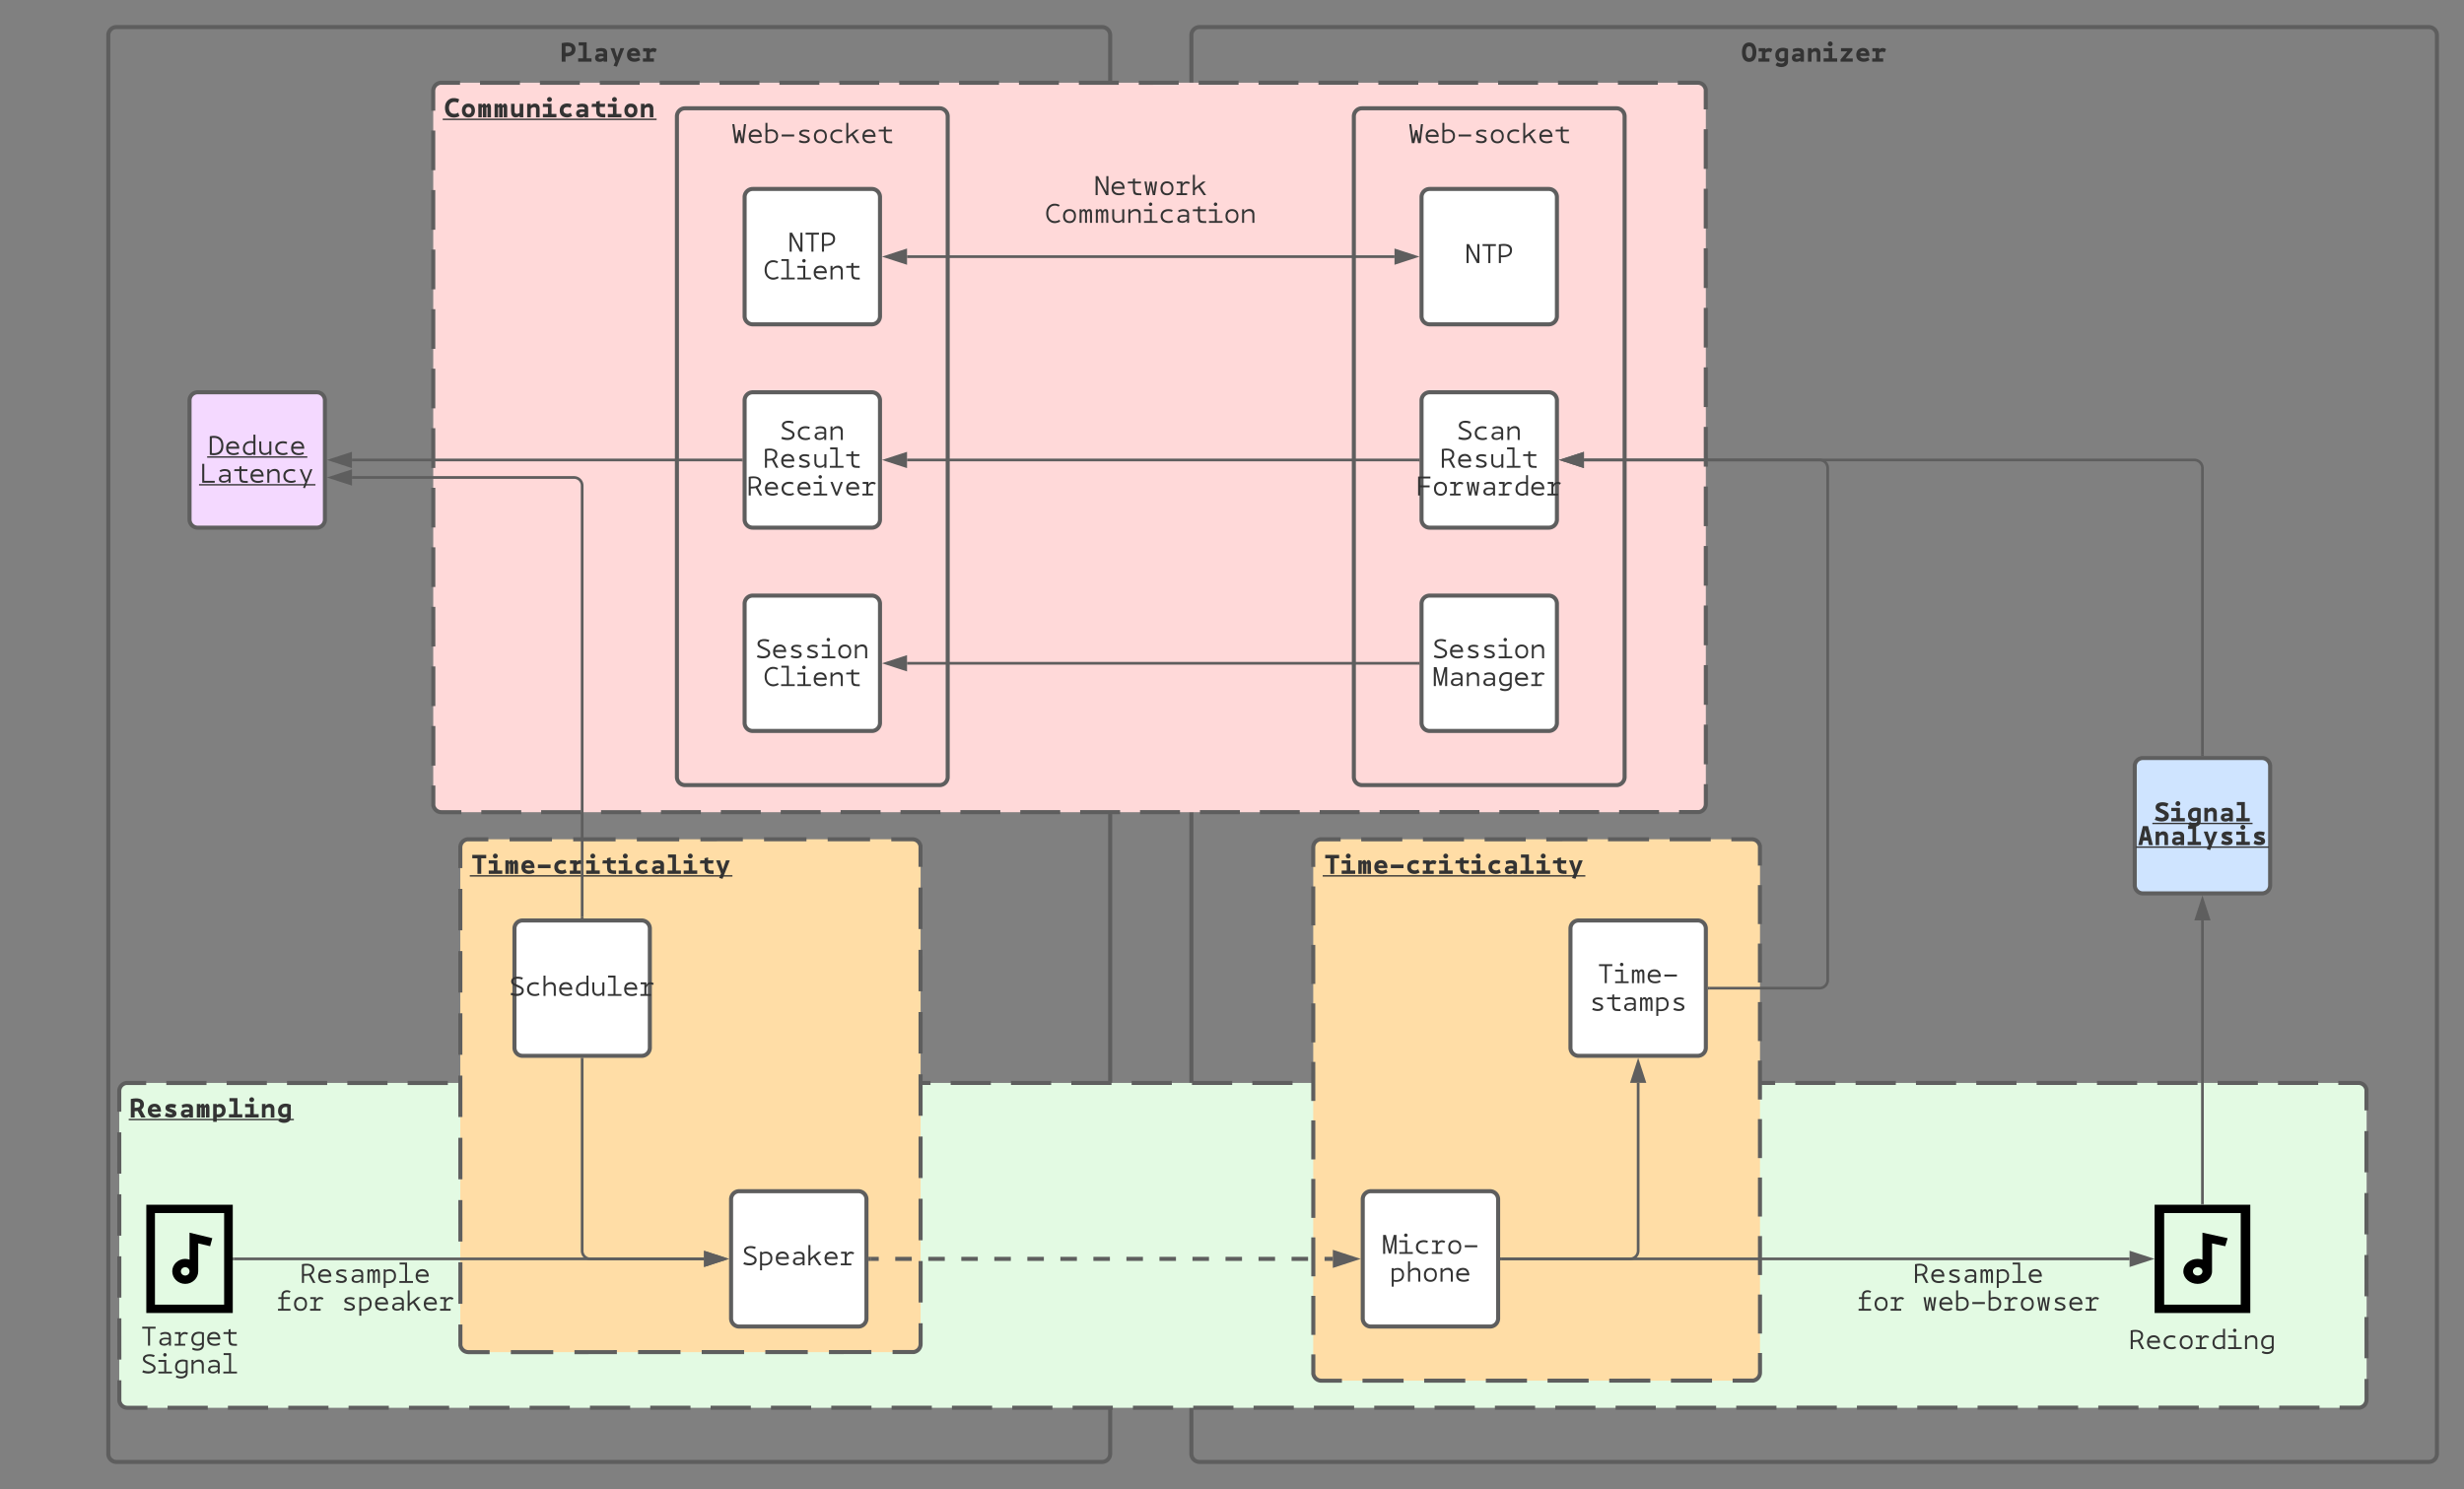 <svg xmlns="http://www.w3.org/2000/svg" xmlns:xlink="http://www.w3.org/1999/xlink" xmlns:lucid="lucid" width="1820" height="1100"><rect width="100%" height="100%" fill="#808080" stroke="none"/><g transform="translate(0 -20)" lucid:page-tab-id="0_0"><path d="M80 46a6 6 0 0 1 6-6h728a6 6 0 0 1 6 6v1048a6 6 0 0 1-6 6H86a6 6 0 0 1-6-6z" stroke="#5e5e5e" stroke-width="3" fill-opacity="0"/><use xlink:href="#a" transform="matrix(1,0,0,1,88,48) translate(326 17.57)"/><path d="M880 46a6 6 0 0 1 6-6h908a6 6 0 0 1 6 6v1048a6 6 0 0 1-6 6H886a6 6 0 0 1-6-6z" stroke="#5e5e5e" stroke-width="3" fill-opacity="0"/><use xlink:href="#b" transform="matrix(1,0,0,1,888,48) translate(398 17.57)"/><path d="M320 87.1a6 6 0 0 1 6-6h928a6 6 0 0 1 6 6V614a6 6 0 0 1-6 6H326a6 6 0 0 1-6-6z" fill="#ffd9d9"/><path d="M354.55 81.16h29.5m14.74 0h29.48m14.74 0h29.5m14.74 0h29.5m14.73 0h29.48m14.75 0l29.5-.02m14.73 0h29.5m14.74 0h29.5m14.73 0h29.5m14.74 0h29.5m14.73 0h29.5m14.74 0l29.5-.02m14.73 0h29.5m14.74 0h29.5m14.74 0h29.5m14.74 0h29.5m14.73 0h29.5m14.75 0l29.5-.02m14.73 0h29.5m14.74 0h29.5m14.73 0H1254l.94.07.9.22.88.35.8.5.72.6.6.72.5.8.37.87.23.9v14.68m0 14.66v29.32m0 14.67v29.32m0 14.65l.02 29.33m0 14.66v29.33m0 14.66v29.32m0 14.66l.02 29.34m0 14.66v29.33m0 14.66v29.3m0 14.68v29.32m.02 14.66v29.33m0 14.65v29.33m0 14.66V614l-.07.94-.22.9-.35.88-.5.8-.6.72-.72.6-.8.5-.88.37-.9.23h-14.76m-14.75 0h-29.5m-14.74 0h-29.48m-14.74 0h-29.5m-14.74 0h-29.5m-14.73 0h-29.48m-14.75.02h-29.5m-14.73 0h-29.5m-14.74 0h-29.5m-14.73 0h-29.5m-14.74 0h-29.5m-14.73 0l-29.5.02m-14.74 0h-29.5m-14.73 0h-29.5m-14.74 0h-29.5m-14.74 0h-29.5m-14.74 0h-29.5m-14.73 0l-29.5.02m-14.75 0h-29.5m-14.73 0h-29.5M385 620h-29.5m-14.73 0H326l-.94-.07-.9-.22-.88-.35-.8-.5-.72-.6-.6-.72-.5-.8-.37-.88-.23-.9v-14.67m0-14.67v-29.3m0-14.67V512.3m0-14.66l-.02-29.33m0-14.65v-29.32m0-14.66v-29.33m0-14.66l-.02-29.33m0-14.66v-29.33m0-14.67v-29.32m0-14.66V204.4m-.02-14.67V160.4m0-14.66v-29.32m0-14.66V87.1l.07-.95.22-.9.35-.88.5-.8.6-.72.72-.6.8-.5.88-.36.9-.23h14.76" stroke="#5e5e5e" stroke-width="3" fill="none"/><use xlink:href="#c" transform="matrix(1,0,0,1,328,89.093) translate(0 17.57)"/><path d="M88.07 826a6 6 0 0 1 6-6h1648a6 6 0 0 1 6 6v228a6 6 0 0 1-6 6h-1648a6 6 0 0 1-6-6z" fill="#e3fae3"/><path d="M122.84 820.07h29.7m14.86 0h29.72m14.85 0h29.7m14.87 0h29.7m14.86 0h29.7m14.87 0h29.7m14.86 0h29.7m14.87 0h29.7m14.87 0h29.7m14.86-.02h29.7m14.87 0h29.7m14.86 0h29.7m14.87 0h29.7m14.87 0h29.7m14.86 0h29.7m14.87 0h29.7m14.86 0h29.7m14.86 0h29.7m14.87 0h29.7m14.86-.02h29.7m14.86 0h29.7m14.86 0h29.7m14.87 0h29.7m14.85 0h29.72m14.85 0h29.7m14.87 0h29.7m14.85 0h29.7m14.87 0h29.7m14.86 0h29.7m14.87-.02h29.7m14.87 0h29.7m14.86 0h29.7m14.87 0h29.7m14.86 0h29.72m14.86 0h29.7m14.87 0h29.7m14.86 0h14.87l.94.07.92.22.87.35.8.5.7.6.62.72.5.8.35.88.22.9v15.27m0 15.27v30.5m.02 15.27v30.53m0 15.26l.02 30.53m0 15.25l.02 30.52m0 15.27V1054l-.07.94-.23.9-.36.88-.48.8-.6.72-.73.6-.8.5-.88.37-.9.23h-14.87m-14.86 0h-29.72m-14.85 0h-29.7m-14.87 0h-29.7m-14.86 0h-29.7m-14.87 0h-29.7m-14.86 0h-29.72m-14.85 0h-29.7m-14.87 0h-29.7m-14.86 0h-29.7m-14.87.02h-29.7m-14.86 0h-29.72m-14.85 0h-29.7m-14.87 0h-29.7m-14.86 0h-29.7m-14.87 0h-29.7m-14.86 0h-29.7m-14.86 0h-29.7m-14.87 0h-29.7m-14.86 0h-29.7m-14.86.02h-29.7m-14.86 0h-29.7m-14.87 0h-29.7m-14.86 0h-29.7m-14.86 0h-29.7m-14.87 0H614m-14.85 0h-29.7m-14.87 0h-29.7m-14.86 0H480.3m-14.85 0h-29.7m-14.87.02h-29.7m-14.86 0h-29.7m-14.87 0h-29.7m-14.86 0h-29.73m-14.85 0h-29.7m-14.87 0h-29.7m-14.86 0h-29.72m-14.86 0H94.07l-.94-.07-.92-.22-.86-.35-.8-.5-.72-.6-.6-.72-.5-.8-.36-.88-.22-.9v-15.27m0-15.27l-.02-30.5m0-15.27V948.1m-.02-15.26V902.3m0-15.25l-.02-30.52m0-15.27V826l.06-.94.22-.9.36-.88.5-.8.6-.72.72-.6.8-.5.87-.37.93-.23h14.85" stroke="#5e5e5e" stroke-width="3" fill="none"/><use xlink:href="#d" transform="matrix(1,0,0,1,96.067,828) translate(0 17.57)"/><path d="M970 646a6 6 0 0 1 6-6h318a6 6 0 0 1 6 6v388a6 6 0 0 1-6 6H976a6 6 0 0 1-6-6z" fill="#ffdda6"/><path d="M1005.44 640.07h30.37m15.2 0l30.37-.02m15.2 0h30.37m15.18 0l30.38-.02m15.2 0h30.36m15.2-.02h30.36m15.2 0H1294l.94.07.9.22.88.35.8.5.72.6.6.72.5.8.37.88.23.9v14.42m0 14.4v28.8m0 14.42l.02 28.8m0 14.4v28.8m0 14.42v28.8m0 14.4l.02 28.82m0 14.4v28.82m0 14.4l.02 28.8m0 14.42v28.8m0 14.4V1034l-.07.94-.22.9-.35.88-.5.8-.6.72-.72.6-.8.5-.88.37-.9.23h-15.2m-15.2 0h-30.36m-15.2 0l-30.37.02m-15.2 0h-30.37m-15.18 0l-30.38.02m-15.2 0h-30.36m-15.2.02h-30.36m-15.2 0H976l-.94-.07-.9-.22-.88-.35-.8-.5-.72-.6-.6-.72-.5-.8-.37-.88-.23-.9v-14.42m0-14.4v-28.8m0-14.42l-.02-28.8m0-14.4v-28.8m0-14.42v-28.8m0-14.4l-.02-28.82m0-14.4v-28.82m0-14.4l-.02-28.8m0-14.42v-28.8m0-14.4V646l.07-.94.22-.9.35-.88.5-.8.6-.72.72-.6.8-.5.88-.37.9-.23h15.2" stroke="#5e5e5e" stroke-width="3" fill="none"/><use xlink:href="#e" transform="matrix(1,0,0,1,978,648) translate(0 17.57)"/><path d="M340 646a6 6 0 0 1 6-6h328a6 6 0 0 1 6 6v366.9a6 6 0 0 1-6 6H346a6 6 0 0 1-6-6z" fill="#ffdda6"/><path d="M376.4 640.07h31.32m15.66 0l31.33-.02m15.67 0h31.33m15.66 0l31.33-.02m15.65 0h31.33m15.67-.02h31.32m15.67 0H674l.94.07.9.22.88.35.8.5.72.6.6.72.5.8.37.88.23.9v15.34m0 15.32v30.65m0 15.33l.02 30.65m0 15.33v30.65m0 15.33l.02 30.65m0 15.34v30.65m0 15.32v30.65m.02 15.33v30.65m0 15.33v15.33l-.07.95-.22.9-.35.88-.5.8-.6.72-.72.6-.8.5-.88.36-.9.23h-15.68m-15.66 0l-31.32.02m-15.66 0H565.3m-15.67 0l-31.33.02m-15.66 0H471.3m-15.65 0l-31.33.02m-15.67 0h-31.32m-15.67 0H346l-.94-.07-.9-.22-.88-.35-.8-.5-.72-.6-.6-.72-.5-.8-.37-.87-.23-.9V998.5m0-15.33v-30.66m0-15.33l-.02-30.64m0-15.33v-30.65m0-15.33l-.02-30.65m0-15.33v-30.65m0-15.33v-30.67M340 707.3v-30.65m0-15.32V646l.07-.94.22-.9.35-.88.5-.8.6-.72.72-.6.8-.5.88-.37.9-.23h15.68" stroke="#5e5e5e" stroke-width="3" fill="none"/><use xlink:href="#e" transform="matrix(1,0,0,1,348,648) translate(0 17.57)"/><path d="M1000 106a6 6 0 0 1 6-6h188a6 6 0 0 1 6 6v488a6 6 0 0 1-6 6h-188a6 6 0 0 1-6-6z" stroke="#5e5e5e" stroke-width="3" fill-opacity="0"/><use xlink:href="#f" transform="matrix(1,0,0,1,1008,108) translate(32 17.74)"/><path d="M500 106a6 6 0 0 1 6-6h188a6 6 0 0 1 6 6v488a6 6 0 0 1-6 6H506a6 6 0 0 1-6-6z" stroke="#5e5e5e" stroke-width="3" fill-opacity="0"/><use xlink:href="#f" transform="matrix(1,0,0,1,508,108) translate(32 17.74)"/><path d="M540 906a6 6 0 0 1 6-6h88a6 6 0 0 1 6 6v88a6 6 0 0 1-6 6h-88a6 6 0 0 1-6-6z" stroke="#5e5e5e" stroke-width="3" fill="#fff"/><use xlink:href="#g" transform="matrix(1,0,0,1,545,905) translate(3 49.75)"/><path d="M642.96 950h6.1m12.2 0h12.2m12.2 0h12.2m12.2 0h12.18m12.2 0h12.2m12.2 0h12.2m12.2 0h12.2m12.18 0h12.2m12.2 0h12.2m12.2 0h12.2m12.2 0H893m12.2 0h12.2m12.2 0h12.2m12.2 0h12.2m12.18 0h6.1" stroke="#5e5e5e" stroke-width="3" fill="none"/><path d="M643 951.5h-1.54v-3H643z" stroke="#5e5e5e" stroke-width=".05" fill="#5e5e5e"/><path d="M1000.25 950l-14.27 4.64v-9.28z" stroke="#5e5e5e" stroke-width="3" fill="#5e5e5e"/><path d="M172.93 950h347.1" stroke="#5e5e5e" stroke-width="2" fill="none"/><path d="M172.96 951h-1.03v-2h1.03z" stroke="#5e5e5e" stroke-width=".05" fill="#5e5e5e"/><path d="M535.3 950l-14.27 4.64v-9.28z" stroke="#5e5e5e" stroke-width="2" fill="#5e5e5e"/><path d="M108.07 910v80h63.86v-80zm6.38 6.16h51.1v67.68h-51.1zM140 930.64v19.92c-1.02-.32-2.04-.56-3.2-.56-5.23 0-9.57 4.16-9.57 9.2 0 5.12 4.34 9.28 9.58 9.28s9.6-4.16 9.6-9.28v-20.64l8.8 2.08 1.6-5.92zm-3.2 25.52c1.8 0 3.2 1.36 3.2 3.04 0 1.76-1.4 3.12-3.2 3.12-1.78 0-3.2-1.36-3.2-3.12 0-1.68 1.42-3.04 3.2-3.04z" stroke="#000" stroke-opacity="0"/><path d="M140 946a6 6 0 0 1 6-6h248a6 6 0 0 1 6 6v51.33a6 6 0 0 1-6 6H146a6 6 0 0 1-6-6z" stroke="#000" stroke-opacity="0" stroke-width="3" fill="#fff" fill-opacity="0"/><use xlink:href="#h" transform="matrix(1,0,0,1,145,945) translate(77 22.75)"/><use xlink:href="#i" transform="matrix(1,0,0,1,145,945) translate(59 43.27)"/><use xlink:href="#j" transform="matrix(1,0,0,1,145,945) translate(107 43.27)"/><path d="M1006.57 906a6 6 0 0 1 6-6h88a6 6 0 0 1 6 6v88a6 6 0 0 1-6 6h-88a6 6 0 0 1-6-6z" stroke="#5e5e5e" stroke-width="3" fill="#fff"/><use xlink:href="#k" transform="matrix(1,0,0,1,1011.567,905) translate(9 41.312)"/><use xlink:href="#l" transform="matrix(1,0,0,1,1011.567,905) translate(15 61.832)"/><path d="M1591.47 910v80h70.68v-80zm7.07 6.16h56.54v67.68h-56.54zm28.27 14.48v19.92c-1.12-.32-2.25-.56-3.52-.56-5.8 0-10.6 4.16-10.6 9.2 0 5.12 4.8 9.28 10.6 9.28s10.6-4.16 10.6-9.28v-20.64l9.75 2.08 1.77-5.92zm-3.52 25.52c1.98 0 3.53 1.36 3.53 3.04 0 1.76-1.54 3.12-3.52 3.12s-3.54-1.36-3.54-3.12c0-1.68 1.56-3.04 3.54-3.04z" stroke="#000" stroke-opacity="0"/><path d="M1109.03 950h463.94" stroke="#5e5e5e" stroke-width="2" fill="none"/><path d="M1109.06 951h-1.03v-2h1.03z" stroke="#5e5e5e" stroke-width=".05" fill="#5e5e5e"/><path d="M1588.24 950l-14.27 4.64v-9.28z" stroke="#5e5e5e" stroke-width="2" fill="#5e5e5e"/><path d="M380 706a6 6 0 0 1 6-6h88a6 6 0 0 1 6 6v88a6 6 0 0 1-6 6h-88a6 6 0 0 1-6-6z" stroke="#5e5e5e" stroke-width="3" fill="#fff"/><use xlink:href="#m" transform="matrix(1,0,0,1,385,705) translate(-9 50.74)"/><path d="M730 146a6 6 0 0 1 6-6h228a6 6 0 0 1 6 6v48a6 6 0 0 1-6 6H736a6 6 0 0 1-6-6z" stroke="#000" stroke-opacity="0" stroke-width="3" fill="#fff" fill-opacity="0"/><use xlink:href="#n" transform="matrix(1,0,0,1,735,145) translate(73 19.125)"/><use xlink:href="#o" transform="matrix(1,0,0,1,735,145) translate(37 39.645)"/><path d="M430 802.46V944a6 6 0 0 0 6 6h84.03" stroke="#5e5e5e" stroke-width="2" fill="none"/><path d="M431 802.5h-2v-1.04h2z" stroke="#5e5e5e" stroke-width=".05" fill="#5e5e5e"/><path d="M535.3 950l-14.27 4.64v-9.28z" stroke="#5e5e5e" stroke-width="2" fill="#5e5e5e"/><path d="M1576.8 586a6 6 0 0 1 6-6h88a6 6 0 0 1 6 6v88a6 6 0 0 1-6 6h-88a6 6 0 0 1-6-6z" stroke="#5e5e5e" stroke-width="3" fill="#cfe4ff"/><use xlink:href="#p" transform="matrix(1,0,0,1,1581.813,585) translate(9 41.82)"/><use xlink:href="#q" transform="matrix(1,0,0,1,1581.813,585) translate(-3 59.32)"/><path d="M1160 706a6 6 0 0 1 6-6h88a6 6 0 0 1 6 6v88a6 6 0 0 1-6 6h-88a6 6 0 0 1-6-6z" stroke="#5e5e5e" stroke-width="3" fill="#fff"/><use xlink:href="#r" transform="matrix(1,0,0,1,1165,705) translate(15 41.312)"/><use xlink:href="#s" transform="matrix(1,0,0,1,1165,705) translate(9 61.832)"/><path d="M1109.03 950H1204a6 6 0 0 0 6-6V819.97" stroke="#5e5e5e" stroke-width="2" fill="none"/><path d="M1109.06 951h-1.03v-2h1.03z" stroke="#5e5e5e" stroke-width=".05" fill="#5e5e5e"/><path d="M1210 804.7l4.64 14.27h-9.28z" stroke="#5e5e5e" stroke-width="2" fill="#5e5e5e"/><path d="M1626.8 909V699.97" stroke="#5e5e5e" stroke-width="2" fill="none"/><path d="M1627.8 910h-2v-1.03h2z" stroke="#5e5e5e" stroke-width=".05" fill="#5e5e5e"/><path d="M1626.8 684.7l4.65 14.27h-9.27z" stroke="#5e5e5e" stroke-width="2" fill="#5e5e5e"/><path d="M1262.46 750H1344a6 6 0 0 0 6-6V365.8a6 6 0 0 0-6-6h-174.03" stroke="#5e5e5e" stroke-width="2" fill="none"/><path d="M1262.5 751h-1.04v-2h1.03z" stroke="#5e5e5e" stroke-width=".05" fill="#5e5e5e"/><path d="M1154.7 359.8l14.27-4.64v9.27z" stroke="#5e5e5e" stroke-width="2" fill="#5e5e5e"/><path d="M1626.8 577.54V365.8a6 6 0 0 0-6-6h-450.83" stroke="#5e5e5e" stroke-width="2" fill="none"/><path d="M1627.8 578.54h-2v-1.03h2z" stroke="#5e5e5e" stroke-width=".05" fill="#5e5e5e"/><path d="M1154.7 359.8l14.27-4.64v9.27z" stroke="#5e5e5e" stroke-width="2" fill="#5e5e5e"/><path d="M1506.8 986a6 6 0 0 1 6-6h228a6 6 0 0 1 6 6v48a6 6 0 0 1-6 6h-228a6 6 0 0 1-6-6z" stroke="#000" stroke-opacity="0" stroke-width="3" fill="#fff" fill-opacity="0"/><use xlink:href="#t" transform="matrix(1,0,0,1,1511.813,985) translate(61 31.625)"/><path d="M20 996a6 6 0 0 1 6-6h228a6 6 0 0 1 6 6v48a6 6 0 0 1-6 6H26a6 6 0 0 1-6-6z" stroke="#000" stroke-opacity="0" stroke-width="3" fill="#fff" fill-opacity="0"/><use xlink:href="#u" transform="matrix(1,0,0,1,25,995) translate(79 19.125)"/><use xlink:href="#v" transform="matrix(1,0,0,1,25,995) translate(79 39.645)"/><path d="M1050 165.6a6 6 0 0 1 6-6h88a6 6 0 0 1 6 6v88a6 6 0 0 1-6 6h-88a6 6 0 0 1-6-6z" stroke="#5e5e5e" stroke-width="3" fill="#fff"/><use xlink:href="#w" transform="matrix(1,0,0,1,1055,164.597) translate(27 49.75)"/><path d="M1050 315.8a6 6 0 0 1 6-6h88a6 6 0 0 1 6 6v88a6 6 0 0 1-6 6h-88a6 6 0 0 1-6-6z" stroke="#5e5e5e" stroke-width="3" fill="#fff"/><use xlink:href="#x" transform="matrix(1,0,0,1,1055,314.799) translate(21 30.22)"/><use xlink:href="#y" transform="matrix(1,0,0,1,1055,314.799) translate(9 50.74)"/><use xlink:href="#z" transform="matrix(1,0,0,1,1055,314.799) translate(-9 71.26)"/><path d="M1050 466a6 6 0 0 1 6-6h88a6 6 0 0 1 6 6v88a6 6 0 0 1-6 6h-88a6 6 0 0 1-6-6z" stroke="#5e5e5e" stroke-width="3" fill="#fff"/><use xlink:href="#A" transform="matrix(1,0,0,1,1055,465) translate(3 41.312)"/><use xlink:href="#B" transform="matrix(1,0,0,1,1055,465) translate(3 61.832)"/><path d="M550 165.6a6 6 0 0 1 6-6h88a6 6 0 0 1 6 6v88a6 6 0 0 1-6 6h-88a6 6 0 0 1-6-6z" stroke="#5e5e5e" stroke-width="3" fill="#fff"/><use xlink:href="#C" transform="matrix(1,0,0,1,555,164.597) translate(27 41.312)"/><use xlink:href="#D" transform="matrix(1,0,0,1,555,164.597) translate(9 61.832)"/><path d="M550 466a6 6 0 0 1 6-6h88a6 6 0 0 1 6 6v88a6 6 0 0 1-6 6h-88a6 6 0 0 1-6-6z" stroke="#5e5e5e" stroke-width="3" fill="#fff"/><use xlink:href="#E" transform="matrix(1,0,0,1,555,465) translate(3 41.312)"/><use xlink:href="#F" transform="matrix(1,0,0,1,555,465) translate(9 61.832)"/><path d="M550 315.8a6 6 0 0 1 6-6h88a6 6 0 0 1 6 6v88a6 6 0 0 1-6 6h-88a6 6 0 0 1-6-6z" stroke="#5e5e5e" stroke-width="3" fill="#fff"/><use xlink:href="#G" transform="matrix(1,0,0,1,555,314.799) translate(21 30.22)"/><use xlink:href="#H" transform="matrix(1,0,0,1,555,314.799) translate(9 50.74)"/><use xlink:href="#I" transform="matrix(1,0,0,1,555,314.799) translate(-3 71.26)"/><path d="M1047.54 359.8H669.97" stroke="#5e5e5e" stroke-width="2" fill="none"/><path d="M1048.54 360.8h-1.03v-2h1.04z" stroke="#5e5e5e" stroke-width=".05" fill="#5e5e5e"/><path d="M654.7 359.8l14.27-4.64v9.27z" stroke="#5e5e5e" stroke-width="2" fill="#5e5e5e"/><path d="M1047.54 510H669.97" stroke="#5e5e5e" stroke-width="2" fill="none"/><path d="M1048.54 511h-1.03v-2h1.04z" stroke="#5e5e5e" stroke-width=".05" fill="#5e5e5e"/><path d="M654.7 510l14.27-4.64v9.28z" stroke="#5e5e5e" stroke-width="2" fill="#5e5e5e"/><path d="M1030.03 209.6H669.97" stroke="#5e5e5e" stroke-width="2" fill="none"/><path d="M1045.3 209.6l-14.27 4.63v-9.27zM654.7 209.6l14.27-4.64v9.27z" stroke="#5e5e5e" stroke-width="2" fill="#5e5e5e"/><path d="M140 315.8a6 6 0 0 1 6-6h88a6 6 0 0 1 6 6v88a6 6 0 0 1-6 6h-88a6 6 0 0 1-6-6z" stroke="#5e5e5e" stroke-width="3" fill="#f4d9ff"/><g><use xlink:href="#J" transform="matrix(1,0,0,1,145,314.799) translate(9 41.312)"/><use xlink:href="#K" transform="matrix(1,0,0,1,145,314.799) translate(3 61.832)"/></g><path d="M547.54 359.8H259.97" stroke="#5e5e5e" stroke-width="2" fill="none"/><path d="M548.54 360.8h-1.03v-2h1.04z" stroke="#5e5e5e" stroke-width=".05" fill="#5e5e5e"/><path d="M244.7 359.8l14.27-4.64v9.27z" stroke="#5e5e5e" stroke-width="2" fill="#5e5e5e"/><path d="M430 697.54v-318.8a6 6 0 0 0-6-6H259.98" stroke="#5e5e5e" stroke-width="2" fill="none"/><path d="M431 698.54h-2v-1.03h2z" stroke="#5e5e5e" stroke-width=".05" fill="#5e5e5e"/><path d="M244.7 372.75L259 368.1v9.28z" stroke="#5e5e5e" stroke-width="2" fill="#5e5e5e"/><path d="M1331.47 946a6 6 0 0 1 6-6h248a6 6 0 0 1 6 6v51.33a6 6 0 0 1-6 6h-248a6 6 0 0 1-6-6z" stroke="#000" stroke-opacity="0" stroke-width="3" fill="#fff" fill-opacity="0"/><g><use xlink:href="#h" transform="matrix(1,0,0,1,1336.473,945) translate(77 22.75)"/><use xlink:href="#i" transform="matrix(1,0,0,1,1336.473,945) translate(35 43.27)"/><use xlink:href="#L" transform="matrix(1,0,0,1,1336.473,945) translate(83 43.27)"/></g><defs><path fill="#333" d="M554-464c0 206-161 276-369 272V0H45v-685c63-12 130-23 197-23 176 0 312 70 312 244zm-140 7c2-112-118-126-229-114v245c116 4 227-18 229-131" id="M"/><path fill="#333" d="M53-123h179v-473H71v-120h295v593h180V0H53v-123" id="N"/><path fill="#333" d="M313-504c124 1 210 44 210 170V0H391v-42C357-10 304 7 242 7 139 7 77-45 77-149c0-147 171-162 314-142 24-142-188-90-264-61l-17-111c46-24 130-42 203-41zm78 315c-56-13-180-26-184 40-2 35 19 42 51 42 53 0 99-19 133-39v-43" id="O"/><path fill="#333" d="M46-500h146l103 337 117-337h141L284 183l-124-33 69-165" id="P"/><path fill="#333" d="M331 4C163 4 55-85 55-251c0-161 96-257 251-257 170 0 235 119 237 294H194c19 61 70 94 148 95 57 1 113-22 151-43l49 103C484-24 418 4 331 4zm77-311c-4-74-114-112-173-61-16 14-32 33-32 61h205" id="Q"/><path fill="#333" d="M302-445c50-72 183-81 254-14l-51 113c-58-38-164-29-203 22v203h148V0H44v-121h126v-255H51v-124h251v55" id="R"/><g id="a"><use transform="matrix(0.02,0,0,0.02,0,0)" xlink:href="#M"/><use transform="matrix(0.02,0,0,0.02,12,0)" xlink:href="#N"/><use transform="matrix(0.02,0,0,0.02,24,0)" xlink:href="#O"/><use transform="matrix(0.02,0,0,0.02,36,0)" xlink:href="#P"/><use transform="matrix(0.02,0,0,0.02,48,0)" xlink:href="#Q"/><use transform="matrix(0.02,0,0,0.02,60,0)" xlink:href="#R"/></g><path fill="#333" d="M300 8C108 8 34-150 34-350s73-359 266-359c192 0 266 162 266 359C566-150 492 8 300 8zm0-577c-98 0-125 103-125 219-1 115 31 220 125 220 98 0 125-104 125-220 1-115-31-219-125-219" id="S"/><path fill="#333" d="M136 21c77 50 265 90 271-50-37 19-75 28-115 28C151-1 65-93 65-236c0-182 103-277 281-277 76 0 128 18 189 41V-7c9 229-321 256-460 135zm178-141c40-1 61-8 89-25v-239c-117-23-204 32-204 148 0 71 44 117 115 116" id="T"/><path fill="#333" d="M326-376c-53-1-104 31-123 67V0H70v-500h133v71c33-45 83-79 152-79 112 0 175 75 175 192V0H397v-307c2-47-29-68-71-69" id="U"/><path fill="#333" d="M50-124h187v-257H50v-119h319v376h181V0H50v-124zm243-444c-49 0-90-41-90-90s41-91 90-91 91 42 91 91-42 90-91 90" id="V"/><path fill="#333" d="M75-81l251-301H91v-118h420v82L262-119h263V0H75v-81" id="W"/><g id="b"><use transform="matrix(0.02,0,0,0.02,0,0)" xlink:href="#S"/><use transform="matrix(0.02,0,0,0.02,12,0)" xlink:href="#R"/><use transform="matrix(0.02,0,0,0.02,24,0)" xlink:href="#T"/><use transform="matrix(0.02,0,0,0.02,36,0)" xlink:href="#O"/><use transform="matrix(0.02,0,0,0.02,48,0)" xlink:href="#U"/><use transform="matrix(0.02,0,0,0.02,60,0)" xlink:href="#V"/><use transform="matrix(0.02,0,0,0.02,72,0)" xlink:href="#W"/><use transform="matrix(0.02,0,0,0.02,84,0)" xlink:href="#Q"/><use transform="matrix(0.02,0,0,0.02,96,0)" xlink:href="#R"/></g><path fill="#333" d="M376-127c59 0 103-19 149-44l41 126C501-8 434 10 365 10 153 10 34-130 34-350c0-171 79-282 198-336 101-45 255-24 327 26l-47 122c-48-20-77-31-134-31-130 0-197 88-197 216 0 129 66 226 195 226" id="X"/><path fill="#333" d="M305 6C148 6 59-90 59-251c0-156 90-256 240-256 156 0 242 96 242 256C541-96 454 6 305 6zm0-126c71 0 105-56 108-131 3-77-45-130-114-130s-108 58-108 130c0 77 41 131 114 131" id="Y"/><path fill="#333" d="M215-375c-13 0-22 14-21 30V0H65v-500h129v73c13-43 45-79 94-85 42 6 65 38 71 91 23-51 37-82 87-90 62 7 87 65 87 147V0H404v-344c1-17-6-31-19-31s-23 16-22 31V0H234v-344c0-18-5-31-19-31" id="Z"/><path fill="#333" d="M287-128c44 0 84-18 105-38v-334h134V0H392v-55C354-22 306 4 244 4 121 4 74-96 74-227v-273h131v277c-1 62 22 95 82 95" id="aa"/><path fill="#333" d="M356-127c49 0 81-21 122-40l51 118C467-20 424 4 345 4 175 4 71-89 71-253c0-188 147-285 351-252 25 5 55 15 90 31l-45 119c-45-18-69-25-119-25-84 0-138 46-138 126 0 83 60 127 146 127" id="ab"/><path fill="#333" d="M554 4C388 2 266-5 232-130c-17-62-12-169-13-252H46l18-118h155v-76l132-33v109h201l-18 118H351c9 110-37 255 97 255 27 0 62 2 106 2V4" id="ac"/><g id="c"><use transform="matrix(0.02,0,0,0.02,0,0)" xlink:href="#X"/><use transform="matrix(0.02,0,0,0.02,12,0)" xlink:href="#Y"/><use transform="matrix(0.02,0,0,0.02,24,0)" xlink:href="#Z"/><use transform="matrix(0.02,0,0,0.02,36,0)" xlink:href="#Z"/><use transform="matrix(0.02,0,0,0.02,48,0)" xlink:href="#aa"/><use transform="matrix(0.02,0,0,0.02,60,0)" xlink:href="#U"/><use transform="matrix(0.02,0,0,0.02,72,0)" xlink:href="#V"/><use transform="matrix(0.02,0,0,0.02,84,0)" xlink:href="#ab"/><use transform="matrix(0.02,0,0,0.02,96,0)" xlink:href="#O"/><use transform="matrix(0.02,0,0,0.02,108,0)" xlink:href="#ac"/><use transform="matrix(0.02,0,0,0.02,120,0)" xlink:href="#V"/><use transform="matrix(0.02,0,0,0.02,132,0)" xlink:href="#Y"/><use transform="matrix(0.02,0,0,0.02,144,0)" xlink:href="#U"/><path fill="#333" d="M-1 1h158v1H-1z"/></g><path fill="#333" d="M512-481c2 91-46 152-97 190L573 0H411L280-241c-32 7-72 7-110 7V0H27v-684c64-13 125-24 192-24 169 0 291 58 293 227zm-140 5c0-99-102-111-202-101v217c121 1 202-16 202-116" id="ad"/><path fill="#333" d="M108-344C97-531 359-523 503-473l-42 127c-39-16-95-24-148-28-34-3-80 17-39 37 92 46 238 55 240 190C517 45 199 26 86-59l48-118c48 25 106 53 175 53 26 0 57-3 57-23 0-9-10-18-30-26-91-37-221-55-228-171" id="ae"/><path fill="#333" d="M530-259C530-100 428-2 271-2c-24 0-47-3-70-9v170H69v-659h132v40c33-26 64-43 114-43 143 0 215 102 215 244zm-131 0c0-104-102-155-198-110v247c110 16 198-27 198-137" id="af"/><g id="d"><use transform="matrix(0.02,0,0,0.02,0,0)" xlink:href="#ad"/><use transform="matrix(0.02,0,0,0.02,12,0)" xlink:href="#Q"/><use transform="matrix(0.02,0,0,0.02,24,0)" xlink:href="#ae"/><use transform="matrix(0.02,0,0,0.02,36,0)" xlink:href="#O"/><use transform="matrix(0.02,0,0,0.02,48,0)" xlink:href="#Z"/><use transform="matrix(0.02,0,0,0.02,60,0)" xlink:href="#af"/><use transform="matrix(0.02,0,0,0.02,72,0)" xlink:href="#N"/><use transform="matrix(0.02,0,0,0.02,84,0)" xlink:href="#V"/><use transform="matrix(0.02,0,0,0.02,96,0)" xlink:href="#U"/><use transform="matrix(0.02,0,0,0.02,108,0)" xlink:href="#T"/><path fill="#333" d="M-1 1h122v1H-1z"/></g><path fill="#333" d="M42-701h515v126H373V0H233v-575H42v-126" id="ag"/><path fill="#333" d="M66-211v-133h468v133H66" id="ah"/><g id="e"><use transform="matrix(0.02,0,0,0.02,0,0)" xlink:href="#ag"/><use transform="matrix(0.02,0,0,0.02,12,0)" xlink:href="#V"/><use transform="matrix(0.02,0,0,0.02,24,0)" xlink:href="#Z"/><use transform="matrix(0.02,0,0,0.02,36,0)" xlink:href="#Q"/><use transform="matrix(0.02,0,0,0.02,48,0)" xlink:href="#ah"/><use transform="matrix(0.02,0,0,0.02,60,0)" xlink:href="#ab"/><use transform="matrix(0.02,0,0,0.02,72,0)" xlink:href="#R"/><use transform="matrix(0.02,0,0,0.02,84,0)" xlink:href="#V"/><use transform="matrix(0.02,0,0,0.02,96,0)" xlink:href="#ac"/><use transform="matrix(0.02,0,0,0.02,108,0)" xlink:href="#V"/><use transform="matrix(0.02,0,0,0.02,120,0)" xlink:href="#ab"/><use transform="matrix(0.02,0,0,0.02,132,0)" xlink:href="#O"/><use transform="matrix(0.02,0,0,0.02,144,0)" xlink:href="#N"/><use transform="matrix(0.02,0,0,0.02,156,0)" xlink:href="#V"/><use transform="matrix(0.02,0,0,0.02,168,0)" xlink:href="#ac"/><use transform="matrix(0.02,0,0,0.02,180,0)" xlink:href="#P"/><path fill="#333" d="M-1 1h194v1H-1z"/></g><path fill="#333" d="M196-154c22-109 52-218 72-328h71l75 330 63-548h77L467 0h-95l-68-306L237 0h-95L45-700h77" id="ai"/><path fill="#333" d="M332 5C157 5 51-77 51-251c0-161 96-258 251-258 159 0 232 113 236 277H126c9 116 91 167 211 167 55 0 120-18 161-43l27 64C477-12 401 5 332 5zm128-310c-14-92-104-156-214-125-60 17-102 60-116 125h330" id="aj"/><path fill="#333" d="M241 6C177 6 119 0 70-26v-724h73v271c37-17 85-30 137-30 157 0 256 89 256 248C536-88 412 6 241 6zm36-447c-52 0-101 12-134 34v333c160 44 323-25 320-187-2-115-75-180-186-180" id="ak"/><path fill="#333" d="M68-245v-74h463v74H68" id="al"/><path fill="#333" d="M118-359c0-167 249-158 378-112l-27 67c-35-19-89-26-144-26-59 0-120 6-126 60 5 35 47 45 81 58 73 28 161 49 206 104 15 18 23 40 23 66 2 184-291 164-407 98l28-66c50 18 112 40 176 40 59 0 123-17 124-71-14-64-98-71-156-95-66-26-156-42-156-123" id="am"/><path fill="#333" d="M304 7C148 7 59-90 59-251c0-156 89-257 239-257 156 0 240 97 240 257C538-97 453 7 304 7zm1-70c105 0 162-78 162-188 0-114-57-187-169-187-103 0-163 80-163 187 0 113 61 188 170 188" id="an"/><path fill="#333" d="M366-67c50 0 97-14 133-32l27 63C476-11 424 5 353 5 179 5 64-87 64-253c0-189 164-282 368-247 25 4 50 15 75 26l-25 66c-37-15-79-27-126-27-123 0-214 62-214 182 0 126 98 186 224 186" id="ao"/><path fill="#333" d="M130-268l288-232h113L320-329 544 0h-97L256-285 130-181V0H56v-750h74v482" id="ap"/><path fill="#333" d="M551 5C425 2 301 18 264-74c-35-86-18-237-22-357H48l10-69h184v-97l74-18v115h227l-10 69H316c2 88-5 212 8 283 17 94 111 81 227 83V5" id="aq"/><g id="f"><use transform="matrix(0.02,0,0,0.02,0,0)" xlink:href="#ai"/><use transform="matrix(0.02,0,0,0.02,12,0)" xlink:href="#aj"/><use transform="matrix(0.02,0,0,0.02,24,0)" xlink:href="#ak"/><use transform="matrix(0.02,0,0,0.02,36,0)" xlink:href="#al"/><use transform="matrix(0.02,0,0,0.02,48,0)" xlink:href="#am"/><use transform="matrix(0.02,0,0,0.02,60,0)" xlink:href="#an"/><use transform="matrix(0.02,0,0,0.02,72,0)" xlink:href="#ao"/><use transform="matrix(0.02,0,0,0.02,84,0)" xlink:href="#ap"/><use transform="matrix(0.02,0,0,0.02,96,0)" xlink:href="#aj"/><use transform="matrix(0.02,0,0,0.02,108,0)" xlink:href="#aq"/></g><path fill="#333" d="M77-530c-3-198 283-211 436-143l-29 68c-91-39-330-66-330 68 0 57 57 79 102 102 88 45 201 76 260 149 19 23 29 50 29 83C545 32 227 36 54-44l30-74c110 51 384 84 384-82 0-57-56-77-102-100-89-44-202-73-260-146-19-23-29-51-29-84" id="ar"/><path fill="#333" d="M237 8c-38 0-61-6-93-13v190H71v-685h73v32c47-25 95-38 144-38 148 0 238 93 238 245C526-82 414 8 237 8zm31-446c-50 0-92 15-124 37v328c30 10 50 16 89 16 136-3 221-65 221-204 0-115-73-177-186-177" id="as"/><path fill="#333" d="M441-337c-1-137-231-107-299-55l-30-64c55-28 117-51 199-50 119 2 203 50 203 169V0h-73v-79C409-37 341 1 263 0 158-2 83-42 83-143c0-154 205-168 358-142v-52zm0 113c-94-17-273-32-279 73-4 66 40 86 106 86 80 0 147-35 173-94v-65" id="at"/><path fill="#333" d="M271-395c26-77 110-132 213-101 20 6 42 16 65 29l-40 63c-24-14-55-27-85-27-84 0-128 60-153 125v237h171V0H51v-69h146v-361H60v-70h211v105" id="au"/><g id="g"><use transform="matrix(0.02,0,0,0.02,0,0)" xlink:href="#ar"/><use transform="matrix(0.02,0,0,0.02,12,0)" xlink:href="#as"/><use transform="matrix(0.02,0,0,0.02,24,0)" xlink:href="#aj"/><use transform="matrix(0.02,0,0,0.02,36,0)" xlink:href="#at"/><use transform="matrix(0.02,0,0,0.02,48,0)" xlink:href="#ap"/><use transform="matrix(0.02,0,0,0.02,60,0)" xlink:href="#aj"/><use transform="matrix(0.02,0,0,0.02,72,0)" xlink:href="#au"/></g><path fill="#333" d="M508-496c-2 102-53 162-121 198L549 0h-90L311-274c-51 14-120 13-184 14V0H51v-690c204-40 461-26 457 194zm-76 10c5-152-160-169-305-147v305c152 3 300-12 305-158" id="av"/><path fill="#333" d="M222-435c-55 0-77 45-77 98V0H71v-500h74v63c14-39 47-71 92-71s77 33 85 77c21-41 53-78 109-78 87 0 99 78 99 173V0h-74v-336c-2-58-1-91-41-99-45 6-69 41-69 89V0h-74v-336c1-50-13-99-50-99" id="aw"/><path fill="#333" d="M48-69h210v-611H58v-70h274v681h220V0H48v-69" id="ax"/><g id="h"><use transform="matrix(0.02,0,0,0.02,0,0)" xlink:href="#av"/><use transform="matrix(0.02,0,0,0.02,12,0)" xlink:href="#aj"/><use transform="matrix(0.02,0,0,0.02,24,0)" xlink:href="#am"/><use transform="matrix(0.02,0,0,0.02,36,0)" xlink:href="#at"/><use transform="matrix(0.02,0,0,0.02,48,0)" xlink:href="#aw"/><use transform="matrix(0.02,0,0,0.02,60,0)" xlink:href="#as"/><use transform="matrix(0.02,0,0,0.02,72,0)" xlink:href="#ax"/><use transform="matrix(0.02,0,0,0.02,84,0)" xlink:href="#aj"/></g><path fill="#333" d="M495-660c-81-53-232-25-226 89v71h241l-10 69H269v362h259V0H67v-69h128v-362H75l10-69h110v-81c7-116 92-174 208-174 52 0 93 17 130 40" id="ay"/><g id="i"><use transform="matrix(0.02,0,0,0.02,0,0)" xlink:href="#ay"/><use transform="matrix(0.02,0,0,0.02,12,0)" xlink:href="#an"/><use transform="matrix(0.02,0,0,0.02,24,0)" xlink:href="#au"/></g><g id="j"><use transform="matrix(0.02,0,0,0.02,0,0)" xlink:href="#am"/><use transform="matrix(0.02,0,0,0.02,12,0)" xlink:href="#as"/><use transform="matrix(0.02,0,0,0.02,24,0)" xlink:href="#aj"/><use transform="matrix(0.02,0,0,0.02,36,0)" xlink:href="#at"/><use transform="matrix(0.02,0,0,0.02,48,0)" xlink:href="#ap"/><use transform="matrix(0.02,0,0,0.02,60,0)" xlink:href="#aj"/><use transform="matrix(0.02,0,0,0.02,72,0)" xlink:href="#au"/></g><path fill="#333" d="M471-552L339-19h-76L129-555V0H53v-700h102l147 563 144-563h100V0h-75v-552" id="az"/><path fill="#333" d="M50-69h216v-361H50v-70h290v431h210V0H50v-69zm242-555c-35 0-65-30-65-65s30-65 65-65 65 30 65 65-30 65-65 65" id="aA"/><g id="k"><use transform="matrix(0.02,0,0,0.02,0,0)" xlink:href="#az"/><use transform="matrix(0.02,0,0,0.02,12,0)" xlink:href="#aA"/><use transform="matrix(0.02,0,0,0.02,24,0)" xlink:href="#ao"/><use transform="matrix(0.02,0,0,0.02,36,0)" xlink:href="#au"/><use transform="matrix(0.02,0,0,0.02,48,0)" xlink:href="#an"/><use transform="matrix(0.02,0,0,0.02,60,0)" xlink:href="#al"/></g><path fill="#333" d="M330-436c-90 0-149 46-183 106V0H73v-750h74v342c42-57 105-104 197-104 116 0 182 67 182 186V0h-74v-316c-1-79-44-120-122-120" id="aB"/><path fill="#333" d="M330-436c-90 0-149 46-183 106V0H73v-500h74v92c42-57 105-104 197-104 116 0 182 67 182 186V0h-74v-316c-1-79-44-120-122-120" id="aC"/><g id="l"><use transform="matrix(0.02,0,0,0.02,0,0)" xlink:href="#as"/><use transform="matrix(0.02,0,0,0.02,12,0)" xlink:href="#aB"/><use transform="matrix(0.02,0,0,0.02,24,0)" xlink:href="#an"/><use transform="matrix(0.02,0,0,0.02,36,0)" xlink:href="#aC"/><use transform="matrix(0.02,0,0,0.02,48,0)" xlink:href="#aj"/></g><path fill="#333" d="M70-234c0-204 168-318 389-269v-247h74V0h-74v-40C416-13 379 6 314 6 160 6 70-85 70-234zM318-64c60 0 102-19 141-44v-323c-31-10-65-15-100-15-132 0-214 81-214 209 0 107 63 173 173 173" id="aD"/><path fill="#333" d="M283-69c72 0 129-29 162-70v-361h76V0h-76v-79C417-36 357 2 285 1 144 0 75-76 76-223v-277h73v281c0 96 43 150 134 150" id="aE"/><g id="m"><use transform="matrix(0.02,0,0,0.02,0,0)" xlink:href="#ar"/><use transform="matrix(0.02,0,0,0.02,12,0)" xlink:href="#ao"/><use transform="matrix(0.02,0,0,0.02,24,0)" xlink:href="#aB"/><use transform="matrix(0.02,0,0,0.02,36,0)" xlink:href="#aj"/><use transform="matrix(0.02,0,0,0.02,48,0)" xlink:href="#aD"/><use transform="matrix(0.02,0,0,0.02,60,0)" xlink:href="#aE"/><use transform="matrix(0.02,0,0,0.02,72,0)" xlink:href="#ax"/><use transform="matrix(0.02,0,0,0.02,84,0)" xlink:href="#aj"/><use transform="matrix(0.02,0,0,0.02,96,0)" xlink:href="#au"/></g><path fill="#333" d="M139-577V0H63v-700h91l306 577v-577h76V0h-91" id="aF"/><path fill="#333" d="M194-113c23-125 47-263 71-387h73l76 382 42-382h80L459 0h-84l-73-373L235 0h-83L64-500h79" id="aG"/><g id="n"><use transform="matrix(0.02,0,0,0.02,0,0)" xlink:href="#aF"/><use transform="matrix(0.02,0,0,0.02,12,0)" xlink:href="#aj"/><use transform="matrix(0.02,0,0,0.02,24,0)" xlink:href="#aq"/><use transform="matrix(0.02,0,0,0.02,36,0)" xlink:href="#aG"/><use transform="matrix(0.02,0,0,0.02,48,0)" xlink:href="#an"/><use transform="matrix(0.02,0,0,0.02,60,0)" xlink:href="#au"/><use transform="matrix(0.02,0,0,0.02,72,0)" xlink:href="#ap"/></g><path fill="#333" d="M362-65c66 0 116-21 161-52l37 62C482 3 346 34 236-14 117-67 39-178 39-350c0-171 77-282 195-336 100-46 230-20 304 29l-41 57c-39-23-81-38-135-38-161 0-248 121-248 288S200-65 362-65" id="aH"/><g id="o"><use transform="matrix(0.02,0,0,0.02,0,0)" xlink:href="#aH"/><use transform="matrix(0.02,0,0,0.02,12,0)" xlink:href="#an"/><use transform="matrix(0.02,0,0,0.02,24,0)" xlink:href="#aw"/><use transform="matrix(0.02,0,0,0.02,36,0)" xlink:href="#aw"/><use transform="matrix(0.02,0,0,0.02,48,0)" xlink:href="#aE"/><use transform="matrix(0.02,0,0,0.02,60,0)" xlink:href="#aC"/><use transform="matrix(0.02,0,0,0.02,72,0)" xlink:href="#aA"/><use transform="matrix(0.02,0,0,0.02,84,0)" xlink:href="#ao"/><use transform="matrix(0.02,0,0,0.02,96,0)" xlink:href="#at"/><use transform="matrix(0.02,0,0,0.02,108,0)" xlink:href="#aq"/><use transform="matrix(0.02,0,0,0.02,120,0)" xlink:href="#aA"/><use transform="matrix(0.02,0,0,0.02,132,0)" xlink:href="#an"/><use transform="matrix(0.02,0,0,0.02,144,0)" xlink:href="#aC"/></g><path fill="#333" d="M69-512c-9-223 317-233 474-145l-51 120c-39-20-110-42-167-42-73 0-150 63-71 105 95 50 232 85 287 178 13 22 20 48 20 78C563-18 355 34 164-14 119-26 77-40 38-57l53-127c51 26 134 47 206 50 79 4 156-67 83-120-105-77-304-85-311-258" id="aI"/><g id="p"><use transform="matrix(0.02,0,0,0.02,0,0)" xlink:href="#aI"/><use transform="matrix(0.02,0,0,0.02,12,0)" xlink:href="#V"/><use transform="matrix(0.02,0,0,0.02,24,0)" xlink:href="#T"/><use transform="matrix(0.02,0,0,0.02,36,0)" xlink:href="#U"/><use transform="matrix(0.02,0,0,0.02,48,0)" xlink:href="#O"/><use transform="matrix(0.02,0,0,0.02,60,0)" xlink:href="#N"/><path fill="#333" d="M-1 1h74v1H-1z"/></g><path fill="#333" d="M386-168H212L173 0H30l170-701h190L570 0H424zM243-294h108l-58-265" id="aJ"/><g id="q"><use transform="matrix(0.02,0,0,0.02,0,0)" xlink:href="#aJ"/><use transform="matrix(0.02,0,0,0.02,12,0)" xlink:href="#U"/><use transform="matrix(0.02,0,0,0.02,24,0)" xlink:href="#O"/><use transform="matrix(0.02,0,0,0.02,36,0)" xlink:href="#N"/><use transform="matrix(0.02,0,0,0.02,48,0)" xlink:href="#P"/><use transform="matrix(0.02,0,0,0.02,60,0)" xlink:href="#ae"/><use transform="matrix(0.02,0,0,0.02,72,0)" xlink:href="#V"/><use transform="matrix(0.02,0,0,0.02,84,0)" xlink:href="#ae"/><path fill="#333" d="M-1 1h98v1H-1z"/></g><path fill="#333" d="M53-700h493v71H342V0h-76v-629H53v-71" id="aK"/><g id="r"><use transform="matrix(0.02,0,0,0.02,0,0)" xlink:href="#aK"/><use transform="matrix(0.02,0,0,0.02,12,0)" xlink:href="#aA"/><use transform="matrix(0.02,0,0,0.02,24,0)" xlink:href="#aw"/><use transform="matrix(0.02,0,0,0.02,36,0)" xlink:href="#aj"/><use transform="matrix(0.02,0,0,0.02,48,0)" xlink:href="#al"/></g><g id="s"><use transform="matrix(0.02,0,0,0.02,0,0)" xlink:href="#am"/><use transform="matrix(0.02,0,0,0.02,12,0)" xlink:href="#aq"/><use transform="matrix(0.02,0,0,0.02,24,0)" xlink:href="#at"/><use transform="matrix(0.02,0,0,0.02,36,0)" xlink:href="#aw"/><use transform="matrix(0.02,0,0,0.02,48,0)" xlink:href="#as"/><use transform="matrix(0.02,0,0,0.02,60,0)" xlink:href="#am"/></g><path fill="#333" d="M124 71c108 66 354 70 334-111-43 25-83 41-144 41C162 1 66-80 66-234c0-184 105-281 286-281 73 0 124 14 179 35v465c-1 175-185 229-355 187-34-8-62-23-86-41zM315-68c62 0 100-20 143-47v-315c-33-9-58-16-99-15-136 3-216 72-218 211-2 109 68 166 174 166" id="aL"/><g id="t"><use transform="matrix(0.02,0,0,0.02,0,0)" xlink:href="#av"/><use transform="matrix(0.02,0,0,0.02,12,0)" xlink:href="#aj"/><use transform="matrix(0.02,0,0,0.02,24,0)" xlink:href="#ao"/><use transform="matrix(0.02,0,0,0.02,36,0)" xlink:href="#an"/><use transform="matrix(0.02,0,0,0.02,48,0)" xlink:href="#au"/><use transform="matrix(0.02,0,0,0.02,60,0)" xlink:href="#aD"/><use transform="matrix(0.02,0,0,0.02,72,0)" xlink:href="#aA"/><use transform="matrix(0.02,0,0,0.02,84,0)" xlink:href="#aC"/><use transform="matrix(0.02,0,0,0.02,96,0)" xlink:href="#aL"/></g><g id="u"><use transform="matrix(0.02,0,0,0.02,0,0)" xlink:href="#aK"/><use transform="matrix(0.02,0,0,0.02,12,0)" xlink:href="#at"/><use transform="matrix(0.02,0,0,0.02,24,0)" xlink:href="#au"/><use transform="matrix(0.02,0,0,0.02,36,0)" xlink:href="#aL"/><use transform="matrix(0.02,0,0,0.02,48,0)" xlink:href="#aj"/><use transform="matrix(0.02,0,0,0.02,60,0)" xlink:href="#aq"/></g><g id="v"><use transform="matrix(0.02,0,0,0.02,0,0)" xlink:href="#ar"/><use transform="matrix(0.02,0,0,0.02,12,0)" xlink:href="#aA"/><use transform="matrix(0.02,0,0,0.02,24,0)" xlink:href="#aL"/><use transform="matrix(0.02,0,0,0.02,36,0)" xlink:href="#aC"/><use transform="matrix(0.02,0,0,0.02,48,0)" xlink:href="#at"/><use transform="matrix(0.02,0,0,0.02,60,0)" xlink:href="#ax"/></g><path fill="#333" d="M543-477c0 220-188 278-411 259V0H56v-690c56-10 117-18 180-18 175 2 307 57 307 231zm-76 10c3-167-174-186-335-163v345c167 17 333-16 335-182" id="aM"/><g id="w"><use transform="matrix(0.02,0,0,0.02,0,0)" xlink:href="#aF"/><use transform="matrix(0.02,0,0,0.02,12,0)" xlink:href="#aK"/><use transform="matrix(0.02,0,0,0.02,24,0)" xlink:href="#aM"/></g><g id="x"><use transform="matrix(0.02,0,0,0.02,0,0)" xlink:href="#ar"/><use transform="matrix(0.02,0,0,0.02,12,0)" xlink:href="#ao"/><use transform="matrix(0.02,0,0,0.02,24,0)" xlink:href="#at"/><use transform="matrix(0.02,0,0,0.02,36,0)" xlink:href="#aC"/></g><g id="y"><use transform="matrix(0.02,0,0,0.02,0,0)" xlink:href="#av"/><use transform="matrix(0.02,0,0,0.02,12,0)" xlink:href="#aj"/><use transform="matrix(0.02,0,0,0.02,24,0)" xlink:href="#am"/><use transform="matrix(0.02,0,0,0.02,36,0)" xlink:href="#aE"/><use transform="matrix(0.02,0,0,0.02,48,0)" xlink:href="#ax"/><use transform="matrix(0.02,0,0,0.02,60,0)" xlink:href="#aq"/></g><path fill="#333" d="M149 0H73v-700h454v71H149v256h350v71H149V0" id="aN"/><g id="z"><use transform="matrix(0.02,0,0,0.02,0,0)" xlink:href="#aN"/><use transform="matrix(0.02,0,0,0.02,12,0)" xlink:href="#an"/><use transform="matrix(0.02,0,0,0.02,24,0)" xlink:href="#au"/><use transform="matrix(0.02,0,0,0.02,36,0)" xlink:href="#aG"/><use transform="matrix(0.02,0,0,0.02,48,0)" xlink:href="#at"/><use transform="matrix(0.02,0,0,0.02,60,0)" xlink:href="#au"/><use transform="matrix(0.02,0,0,0.02,72,0)" xlink:href="#aD"/><use transform="matrix(0.02,0,0,0.02,84,0)" xlink:href="#aj"/><use transform="matrix(0.02,0,0,0.02,96,0)" xlink:href="#au"/></g><g id="A"><use transform="matrix(0.02,0,0,0.02,0,0)" xlink:href="#ar"/><use transform="matrix(0.02,0,0,0.02,12,0)" xlink:href="#aj"/><use transform="matrix(0.02,0,0,0.02,24,0)" xlink:href="#am"/><use transform="matrix(0.02,0,0,0.02,36,0)" xlink:href="#am"/><use transform="matrix(0.02,0,0,0.02,48,0)" xlink:href="#aA"/><use transform="matrix(0.02,0,0,0.02,60,0)" xlink:href="#an"/><use transform="matrix(0.02,0,0,0.02,72,0)" xlink:href="#aC"/></g><g id="B"><use transform="matrix(0.02,0,0,0.02,0,0)" xlink:href="#az"/><use transform="matrix(0.02,0,0,0.02,12,0)" xlink:href="#at"/><use transform="matrix(0.02,0,0,0.02,24,0)" xlink:href="#aC"/><use transform="matrix(0.02,0,0,0.02,36,0)" xlink:href="#at"/><use transform="matrix(0.02,0,0,0.02,48,0)" xlink:href="#aL"/><use transform="matrix(0.02,0,0,0.02,60,0)" xlink:href="#aj"/><use transform="matrix(0.02,0,0,0.02,72,0)" xlink:href="#au"/></g><g id="C"><use transform="matrix(0.02,0,0,0.02,0,0)" xlink:href="#aF"/><use transform="matrix(0.02,0,0,0.02,12,0)" xlink:href="#aK"/><use transform="matrix(0.02,0,0,0.02,24,0)" xlink:href="#aM"/></g><g id="D"><use transform="matrix(0.02,0,0,0.02,0,0)" xlink:href="#aH"/><use transform="matrix(0.02,0,0,0.02,12,0)" xlink:href="#ax"/><use transform="matrix(0.02,0,0,0.02,24,0)" xlink:href="#aA"/><use transform="matrix(0.02,0,0,0.02,36,0)" xlink:href="#aj"/><use transform="matrix(0.02,0,0,0.02,48,0)" xlink:href="#aC"/><use transform="matrix(0.02,0,0,0.02,60,0)" xlink:href="#aq"/></g><g id="E"><use transform="matrix(0.02,0,0,0.02,0,0)" xlink:href="#ar"/><use transform="matrix(0.02,0,0,0.02,12,0)" xlink:href="#aj"/><use transform="matrix(0.02,0,0,0.02,24,0)" xlink:href="#am"/><use transform="matrix(0.02,0,0,0.02,36,0)" xlink:href="#am"/><use transform="matrix(0.02,0,0,0.02,48,0)" xlink:href="#aA"/><use transform="matrix(0.02,0,0,0.02,60,0)" xlink:href="#an"/><use transform="matrix(0.02,0,0,0.02,72,0)" xlink:href="#aC"/></g><g id="F"><use transform="matrix(0.02,0,0,0.02,0,0)" xlink:href="#aH"/><use transform="matrix(0.02,0,0,0.02,12,0)" xlink:href="#ax"/><use transform="matrix(0.02,0,0,0.02,24,0)" xlink:href="#aA"/><use transform="matrix(0.02,0,0,0.02,36,0)" xlink:href="#aj"/><use transform="matrix(0.02,0,0,0.02,48,0)" xlink:href="#aC"/><use transform="matrix(0.02,0,0,0.02,60,0)" xlink:href="#aq"/></g><g id="G"><use transform="matrix(0.02,0,0,0.02,0,0)" xlink:href="#ar"/><use transform="matrix(0.02,0,0,0.02,12,0)" xlink:href="#ao"/><use transform="matrix(0.02,0,0,0.02,24,0)" xlink:href="#at"/><use transform="matrix(0.02,0,0,0.02,36,0)" xlink:href="#aC"/></g><g id="H"><use transform="matrix(0.02,0,0,0.02,0,0)" xlink:href="#av"/><use transform="matrix(0.02,0,0,0.02,12,0)" xlink:href="#aj"/><use transform="matrix(0.02,0,0,0.02,24,0)" xlink:href="#am"/><use transform="matrix(0.02,0,0,0.02,36,0)" xlink:href="#aE"/><use transform="matrix(0.02,0,0,0.02,48,0)" xlink:href="#ax"/><use transform="matrix(0.02,0,0,0.02,60,0)" xlink:href="#aq"/></g><path fill="#333" d="M333 0h-67L69-500h85l147 400 147-400h82" id="aO"/><g id="I"><use transform="matrix(0.02,0,0,0.02,0,0)" xlink:href="#av"/><use transform="matrix(0.02,0,0,0.02,12,0)" xlink:href="#aj"/><use transform="matrix(0.02,0,0,0.02,24,0)" xlink:href="#ao"/><use transform="matrix(0.02,0,0,0.02,36,0)" xlink:href="#aj"/><use transform="matrix(0.02,0,0,0.02,48,0)" xlink:href="#aA"/><use transform="matrix(0.02,0,0,0.02,60,0)" xlink:href="#aO"/><use transform="matrix(0.02,0,0,0.02,72,0)" xlink:href="#aj"/><use transform="matrix(0.02,0,0,0.02,84,0)" xlink:href="#au"/></g><path fill="#333" d="M195-706c227 0 354 124 356 356C553-106 427 8 189 8 144 8 89 2 48-6v-684c43-9 99-16 147-16zm280 356c0-210-139-308-351-277v557c220 29 351-63 351-280" id="aP"/><g id="J"><use transform="matrix(0.02,0,0,0.02,0,0)" xlink:href="#aP"/><use transform="matrix(0.02,0,0,0.02,12,0)" xlink:href="#aj"/><use transform="matrix(0.02,0,0,0.02,24,0)" xlink:href="#aD"/><use transform="matrix(0.02,0,0,0.02,36,0)" xlink:href="#aE"/><use transform="matrix(0.02,0,0,0.02,48,0)" xlink:href="#ao"/><use transform="matrix(0.02,0,0,0.02,60,0)" xlink:href="#aj"/><path fill="#333" d="M-1 1h74v1H-1z"/></g><path fill="#333" d="M144-700v629h387V0H68v-700h76" id="aQ"/><path fill="#333" d="M69-500h82l162 389 147-389h77L260 204l-66-18 81-212" id="aR"/><g id="K"><use transform="matrix(0.02,0,0,0.02,0,0)" xlink:href="#aQ"/><use transform="matrix(0.02,0,0,0.02,12,0)" xlink:href="#at"/><use transform="matrix(0.02,0,0,0.02,24,0)" xlink:href="#aq"/><use transform="matrix(0.02,0,0,0.02,36,0)" xlink:href="#aj"/><use transform="matrix(0.02,0,0,0.02,48,0)" xlink:href="#aC"/><use transform="matrix(0.02,0,0,0.02,60,0)" xlink:href="#ao"/><use transform="matrix(0.02,0,0,0.02,72,0)" xlink:href="#aR"/><path fill="#333" d="M-1 1h86v1H-1z"/></g><g id="L"><use transform="matrix(0.02,0,0,0.02,0,0)" xlink:href="#aG"/><use transform="matrix(0.02,0,0,0.02,12,0)" xlink:href="#aj"/><use transform="matrix(0.02,0,0,0.02,24,0)" xlink:href="#ak"/><use transform="matrix(0.02,0,0,0.02,36,0)" xlink:href="#al"/><use transform="matrix(0.02,0,0,0.02,48,0)" xlink:href="#ak"/><use transform="matrix(0.02,0,0,0.02,60,0)" xlink:href="#au"/><use transform="matrix(0.02,0,0,0.02,72,0)" xlink:href="#an"/><use transform="matrix(0.02,0,0,0.02,84,0)" xlink:href="#aG"/><use transform="matrix(0.02,0,0,0.02,96,0)" xlink:href="#am"/><use transform="matrix(0.02,0,0,0.02,108,0)" xlink:href="#aj"/><use transform="matrix(0.02,0,0,0.02,120,0)" xlink:href="#au"/></g></defs></g></svg>